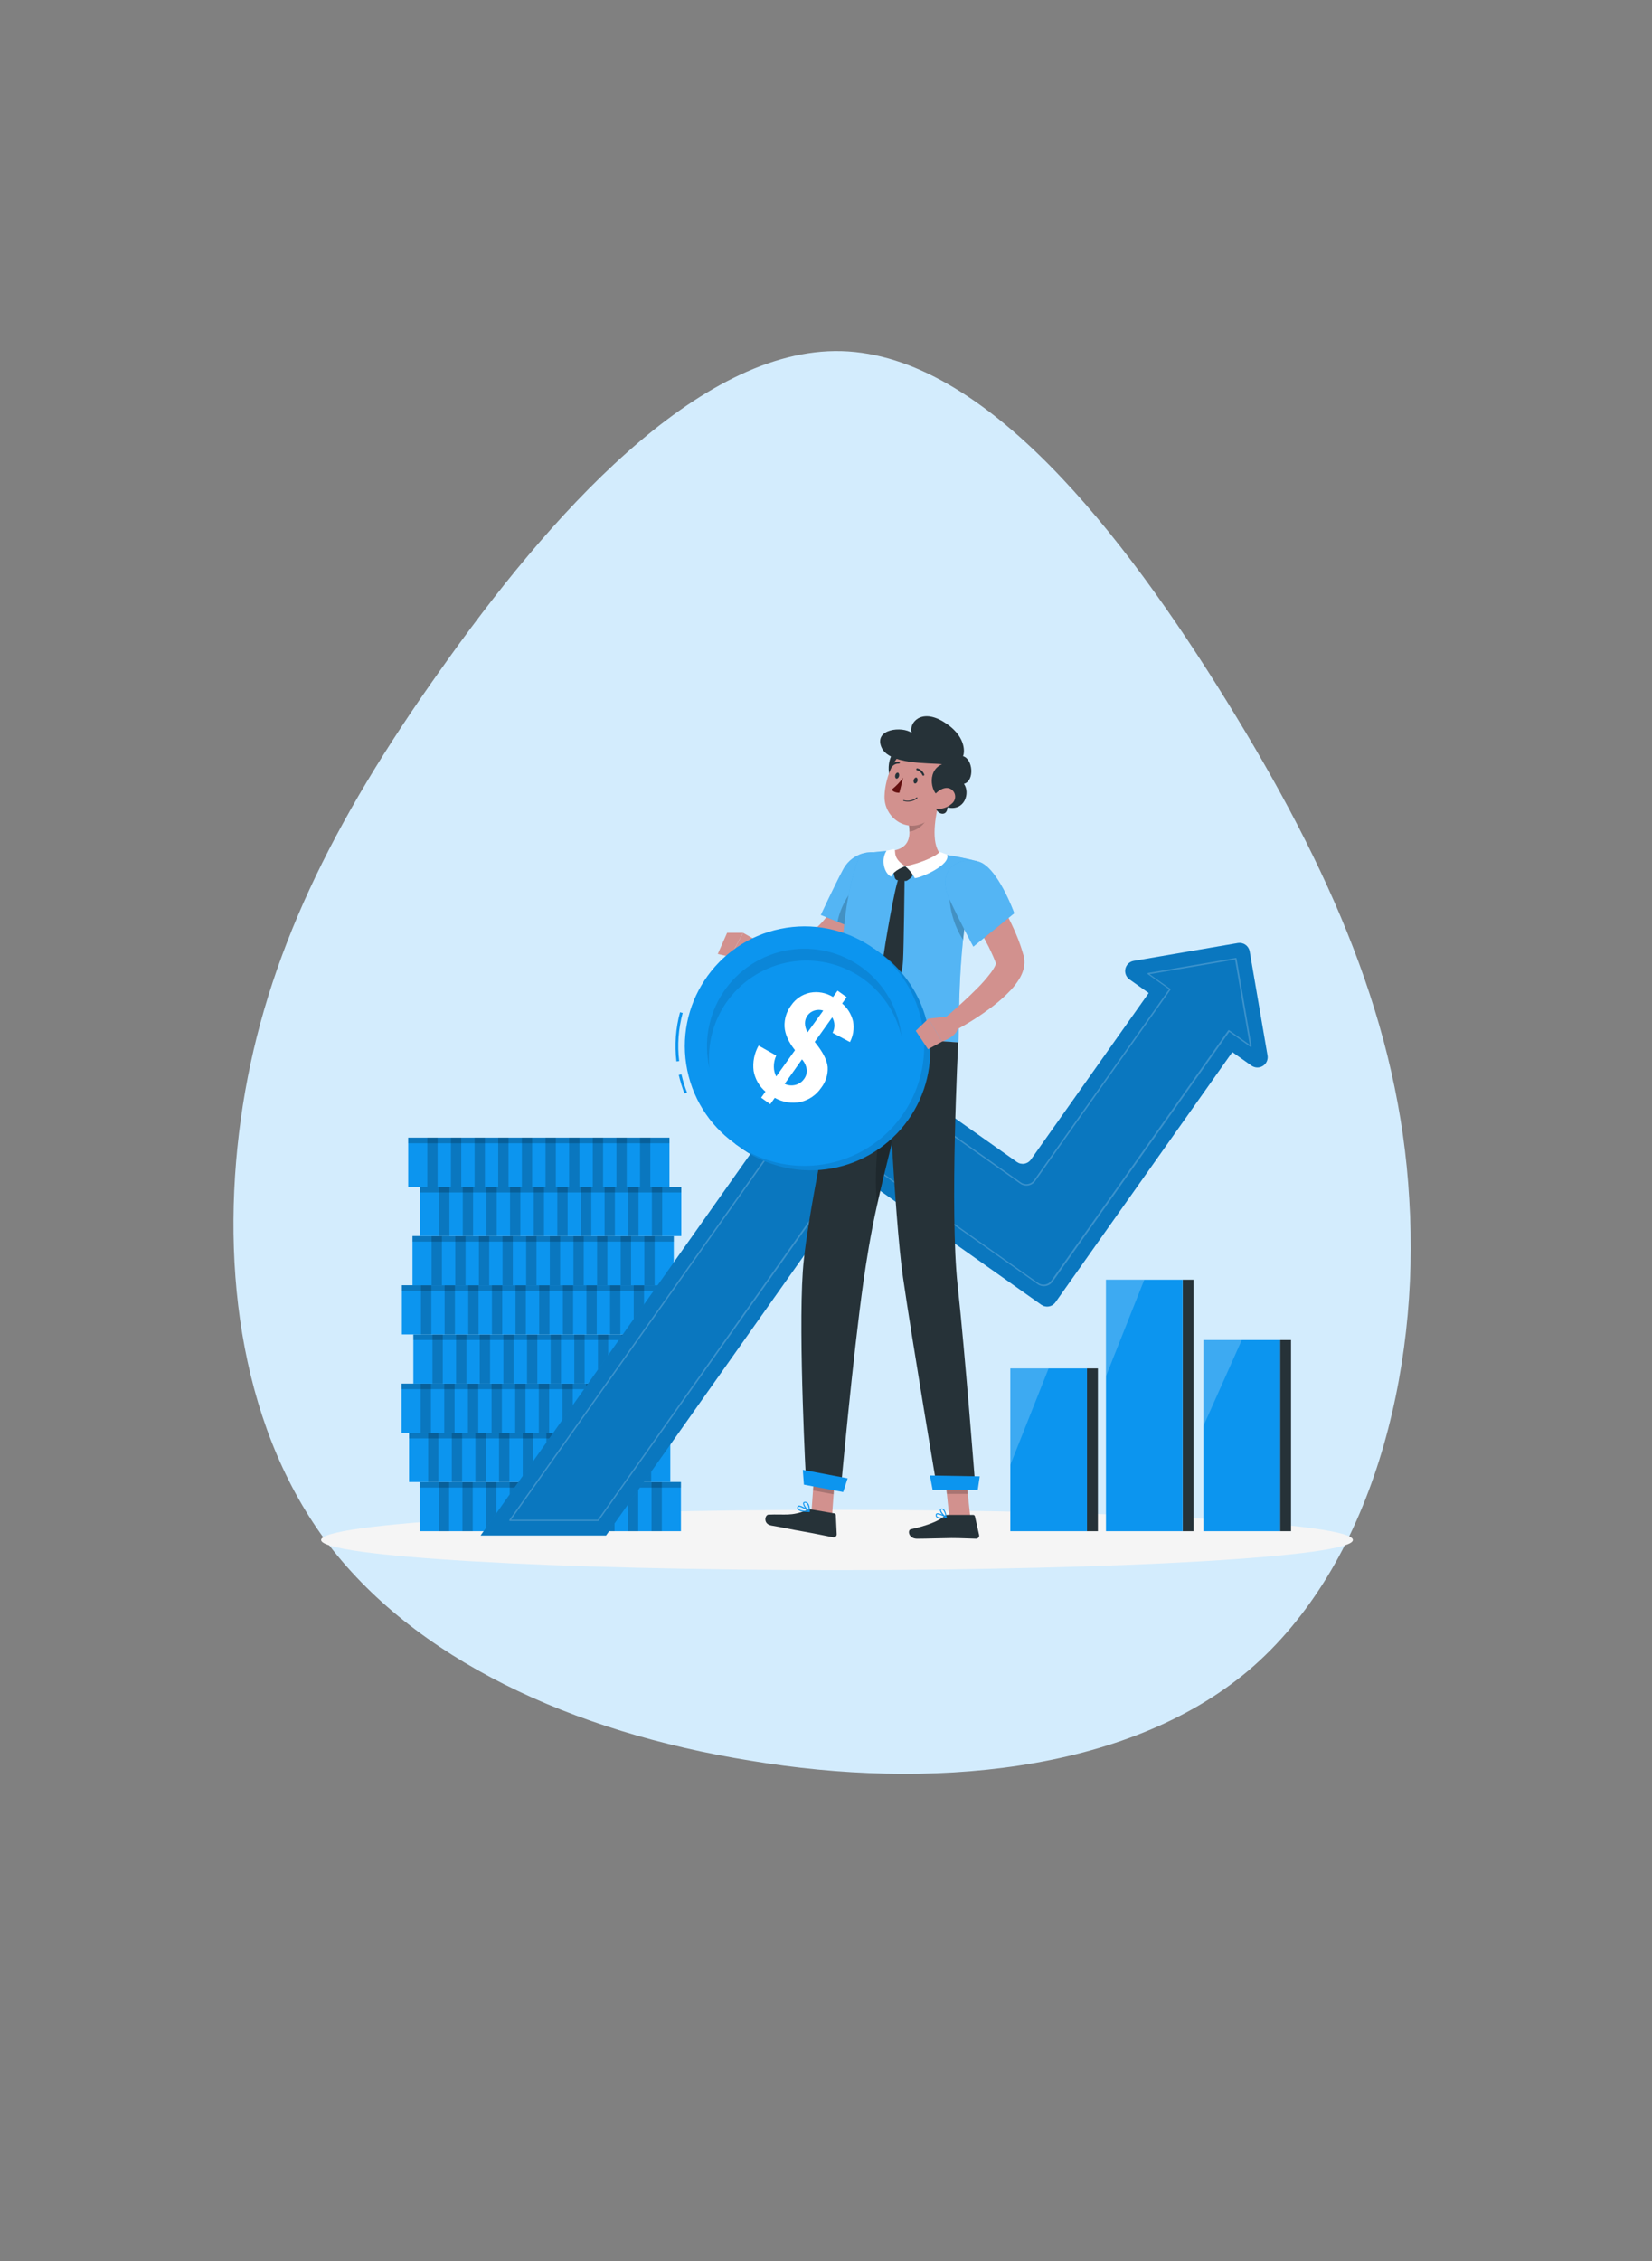 <svg width="375" height="513" viewBox="0 0 375 513" fill="none" xmlns="http://www.w3.org/2000/svg">
<rect x="0" y="0" width="375" height="513" fill="#808080" stroke="none"/>
<path d="M283.434 378.999C255.581 402.459 210.649 406.207 170.309 399.478C129.952 392.988 93.914 376.482 73.764 349.346C53.853 322.228 49.814 284.719 55.126 250.761C60.42 217.042 75.322 186.652 99.883 152.15C124.205 117.632 158.442 78.78 191.035 79.672C223.628 80.564 255.056 121.233 278.515 159.171C301.974 197.109 317.685 232.571 319.898 272.11C322.367 311.428 311.304 355.3 283.434 378.999Z" fill="#D3ECFD"/>
<path d="M190 356.246C254.678 356.246 307.109 353.185 307.109 349.409C307.109 345.633 254.678 342.572 190 342.572C125.322 342.572 72.891 345.633 72.891 349.409C72.891 353.185 125.322 356.246 190 356.246Z" fill="#F5F5F5"/>
<path d="M154.569 336.253H95.263V347.415H154.569V336.253Z" fill="#0C95EF"/>
<path opacity="0.2" d="M154.569 336.253H95.263V337.522H154.569V336.253Z" fill="black"/>
<path opacity="0.2" d="M101.943 336.253H99.605V347.415H101.943V336.253Z" fill="black"/>
<path opacity="0.2" d="M107.306 336.253H104.969V347.415H107.306V336.253Z" fill="black"/>
<path opacity="0.2" d="M112.676 336.253H110.338V347.415H112.676V336.253Z" fill="black"/>
<path opacity="0.2" d="M118.039 336.253H115.702V347.415H118.039V336.253Z" fill="black"/>
<path opacity="0.2" d="M123.403 336.253H121.065V347.415H123.403V336.253Z" fill="black"/>
<path opacity="0.2" d="M128.773 336.253H126.435V347.415H128.773V336.253Z" fill="black"/>
<path opacity="0.2" d="M134.136 336.253H131.799V347.415H134.136V336.253Z" fill="black"/>
<path opacity="0.2" d="M139.5 336.253H137.162V347.415H139.5V336.253Z" fill="black"/>
<path opacity="0.2" d="M144.869 336.253H142.532V347.415H144.869V336.253Z" fill="black"/>
<path opacity="0.2" d="M150.233 336.253H147.895V347.415H150.233V336.253Z" fill="black"/>
<path d="M152.159 325.092H92.853V336.254H152.159V325.092Z" fill="#0C95EF"/>
<path opacity="0.2" d="M152.159 325.092H92.853V326.36H152.159V325.092Z" fill="black"/>
<path opacity="0.2" d="M99.527 325.092H97.189V336.254H99.527V325.092Z" fill="black"/>
<path opacity="0.2" d="M104.896 325.092H102.559V336.254H104.896V325.092Z" fill="black"/>
<path opacity="0.2" d="M110.26 325.092H107.922V336.254H110.26V325.092Z" fill="black"/>
<path opacity="0.2" d="M115.623 325.092H113.286V336.254H115.623V325.092Z" fill="black"/>
<path opacity="0.2" d="M120.993 325.092H118.656V336.254H120.993V325.092Z" fill="black"/>
<path opacity="0.2" d="M126.357 325.092H124.019V336.254H126.357V325.092Z" fill="black"/>
<path opacity="0.2" d="M131.72 325.092H129.383V336.254H131.72V325.092Z" fill="black"/>
<path opacity="0.2" d="M137.09 325.092H134.752V336.254H137.09V325.092Z" fill="black"/>
<path opacity="0.2" d="M142.453 325.092H140.116V336.254H142.453V325.092Z" fill="black"/>
<path opacity="0.2" d="M147.817 325.092H145.479V336.254H147.817V325.092Z" fill="black"/>
<path d="M150.45 313.93H91.143V325.092H150.45V313.93Z" fill="#0C95EF"/>
<path opacity="0.2" d="M150.45 313.93H91.143V315.198H150.45V313.93Z" fill="black"/>
<path opacity="0.2" d="M97.824 313.93H95.486V325.092H97.824V313.93Z" fill="black"/>
<path opacity="0.2" d="M103.187 313.93H100.85V325.092H103.187V313.93Z" fill="black"/>
<path opacity="0.2" d="M108.557 313.93H106.219V325.092H108.557V313.93Z" fill="black"/>
<path opacity="0.2" d="M113.92 313.93H111.583V325.092H113.92V313.93Z" fill="black"/>
<path opacity="0.2" d="M119.284 313.93H116.946V325.092H119.284V313.93Z" fill="black"/>
<path opacity="0.2" d="M124.653 313.93H122.316V325.092H124.653V313.93Z" fill="black"/>
<path opacity="0.2" d="M130.017 313.93H127.679V325.092H130.017V313.93Z" fill="black"/>
<path opacity="0.2" d="M135.38 313.93H133.043V325.092H135.38V313.93Z" fill="black"/>
<path opacity="0.2" d="M140.75 313.93H138.412V325.092H140.75V313.93Z" fill="black"/>
<path opacity="0.2" d="M146.113 313.93H143.776V325.092H146.113V313.93Z" fill="black"/>
<path d="M153.138 302.774H93.831V313.936H153.138V302.774Z" fill="#0C95EF"/>
<path opacity="0.2" d="M153.138 302.774H93.831V304.042H153.138V302.774Z" fill="black"/>
<path opacity="0.2" d="M100.505 302.774H98.168V313.936H100.505V302.774Z" fill="black"/>
<path opacity="0.2" d="M105.875 302.774H103.537V313.936H105.875V302.774Z" fill="black"/>
<path opacity="0.2" d="M111.238 302.774H108.901V313.936H111.238V302.774Z" fill="black"/>
<path opacity="0.2" d="M116.602 302.774H114.264V313.936H116.602V302.774Z" fill="black"/>
<path opacity="0.2" d="M121.971 302.774H119.634V313.936H121.971V302.774Z" fill="black"/>
<path opacity="0.2" d="M127.335 302.774H124.998V313.936H127.335V302.774Z" fill="black"/>
<path opacity="0.2" d="M132.699 302.774H130.361V313.936H132.699V302.774Z" fill="black"/>
<path opacity="0.2" d="M138.068 302.774H135.731V313.936H138.068V302.774Z" fill="black"/>
<path opacity="0.2" d="M143.432 302.774H141.094V313.936H143.432V302.774Z" fill="black"/>
<path opacity="0.2" d="M148.795 302.774H146.458V313.936H148.795V302.774Z" fill="black"/>
<path d="M91.228 302.768H150.535V291.606H91.228V302.768Z" fill="#0C95EF"/>
<path opacity="0.2" d="M91.228 292.875H150.535V291.606H91.228V292.875Z" fill="black"/>
<path opacity="0.2" d="M143.854 302.768H146.192V291.606H143.854V302.768Z" fill="black"/>
<path opacity="0.2" d="M138.485 302.768H140.822V291.606H138.485V302.768Z" fill="black"/>
<path opacity="0.2" d="M133.121 302.768H135.459V291.606H133.121V302.768Z" fill="black"/>
<path opacity="0.2" d="M127.758 302.768H130.095V291.606H127.758V302.768Z" fill="black"/>
<path opacity="0.2" d="M122.388 302.768H124.726V291.606H122.388V302.768Z" fill="black"/>
<path opacity="0.2" d="M117.025 302.768H119.362V291.606H117.025V302.768Z" fill="black"/>
<path opacity="0.2" d="M111.661 302.768H113.999V291.606H111.661V302.768Z" fill="black"/>
<path opacity="0.2" d="M106.292 302.768H108.629V291.606H106.292V302.768Z" fill="black"/>
<path opacity="0.2" d="M100.928 302.768H103.266V291.606H100.928V302.768Z" fill="black"/>
<path opacity="0.2" d="M95.565 302.768H97.902V291.606H95.565V302.768Z" fill="black"/>
<path d="M93.638 291.612H152.945V280.45H93.638V291.612Z" fill="#0C95EF"/>
<path opacity="0.2" d="M93.638 281.718H152.945V280.45H93.638V281.718Z" fill="black"/>
<path opacity="0.2" d="M146.264 291.612H148.602V280.45H146.264V291.612Z" fill="black"/>
<path opacity="0.2" d="M140.907 291.612H143.244V280.45H140.907V291.612Z" fill="black"/>
<path opacity="0.2" d="M135.537 291.612H137.875V280.45H135.537V291.612Z" fill="black"/>
<path opacity="0.2" d="M130.168 291.612H132.505V280.45H130.168V291.612Z" fill="black"/>
<path opacity="0.2" d="M124.81 291.612H127.148V280.45H124.81V291.612Z" fill="black"/>
<path opacity="0.2" d="M119.441 291.612H121.778V280.45H119.441V291.612Z" fill="black"/>
<path opacity="0.2" d="M114.071 291.612H116.409V280.45H114.071V291.612Z" fill="black"/>
<path opacity="0.2" d="M108.714 291.612H111.051V280.45H108.714V291.612Z" fill="black"/>
<path opacity="0.2" d="M103.344 291.612H105.682V280.45H103.344V291.612Z" fill="black"/>
<path opacity="0.2" d="M97.975 291.612H100.312V280.45H97.975V291.612Z" fill="black"/>
<path d="M95.347 280.45H154.654V269.288H95.347V280.45Z" fill="#0C95EF"/>
<path opacity="0.2" d="M95.347 270.557H154.654V269.288H95.347V270.557Z" fill="black"/>
<path opacity="0.2" d="M147.974 280.45H150.311V269.288H147.974V280.45Z" fill="black"/>
<path opacity="0.2" d="M142.604 280.45H144.942V269.288H142.604V280.45Z" fill="black"/>
<path opacity="0.2" d="M137.241 280.45H139.578V269.288H137.241V280.45Z" fill="black"/>
<path opacity="0.2" d="M131.877 280.45H134.215V269.288H131.877V280.45Z" fill="black"/>
<path opacity="0.2" d="M126.508 280.45H128.845V269.288H126.508V280.45Z" fill="black"/>
<path opacity="0.2" d="M121.144 280.45H123.481V269.288H121.144V280.45Z" fill="black"/>
<path opacity="0.2" d="M115.78 280.45H118.118V269.288H115.78V280.45Z" fill="black"/>
<path opacity="0.2" d="M110.411 280.45H112.748V269.288H110.411V280.45Z" fill="black"/>
<path opacity="0.2" d="M105.047 280.45H107.385V269.288H105.047V280.45Z" fill="black"/>
<path opacity="0.2" d="M99.684 280.45H102.021V269.288H99.684V280.45Z" fill="black"/>
<path d="M92.659 269.288H151.966V258.126H92.659V269.288Z" fill="#0C95EF"/>
<path opacity="0.2" d="M92.659 259.395H151.966V258.126H92.659V259.395Z" fill="black"/>
<path opacity="0.2" d="M145.286 269.288H147.623V258.126H145.286V269.288Z" fill="black"/>
<path opacity="0.2" d="M139.928 269.288H142.266V258.126H139.928V269.288Z" fill="black"/>
<path opacity="0.2" d="M134.559 269.288H136.896V258.126H134.559V269.288Z" fill="black"/>
<path opacity="0.2" d="M129.189 269.288H131.527V258.126H129.189V269.288Z" fill="black"/>
<path opacity="0.2" d="M123.832 269.288H126.169V258.126H123.832V269.288Z" fill="black"/>
<path opacity="0.2" d="M118.462 269.288H120.8V258.126H118.462V269.288Z" fill="black"/>
<path opacity="0.2" d="M113.093 269.288H115.43V258.126H113.093V269.288Z" fill="black"/>
<path opacity="0.2" d="M107.735 269.288H110.073V258.126H107.735V269.288Z" fill="black"/>
<path opacity="0.2" d="M102.366 269.288H104.703V258.126H102.366V269.288Z" fill="black"/>
<path opacity="0.2" d="M96.996 269.288H99.334V258.126H96.996V269.288Z" fill="black"/>
<path d="M280.999 213.968L257.346 218.021C256.891 218.097 256.469 218.308 256.134 218.625C255.799 218.942 255.565 219.352 255.464 219.802C255.362 220.252 255.396 220.722 255.563 221.152C255.729 221.583 256.02 221.954 256.398 222.219L260.759 225.305L234.02 263.103C233.846 263.349 233.625 263.558 233.37 263.719C233.115 263.879 232.831 263.988 232.535 264.038C232.238 264.089 231.934 264.08 231.641 264.013C231.347 263.946 231.07 263.821 230.824 263.647L191.522 235.863C191.024 235.513 190.408 235.374 189.808 235.477C189.208 235.58 188.673 235.916 188.321 236.413L109.094 348.394H137.567L193.878 268.793C194.052 268.547 194.272 268.338 194.527 268.178C194.782 268.018 195.066 267.909 195.362 267.859C195.659 267.808 195.963 267.817 196.257 267.884C196.55 267.951 196.827 268.075 197.073 268.25L236.375 296.034C236.621 296.208 236.899 296.332 237.194 296.399C237.488 296.465 237.792 296.473 238.09 296.422C238.387 296.371 238.671 296.262 238.926 296.101C239.181 295.94 239.402 295.73 239.576 295.484L279.736 238.708L284.103 241.794C284.48 242.054 284.924 242.197 285.381 242.206C285.838 242.215 286.287 242.089 286.674 241.844C287.06 241.6 287.366 241.247 287.553 240.83C287.74 240.413 287.801 239.95 287.727 239.499L283.668 215.847C283.559 215.246 283.218 214.712 282.718 214.36C282.219 214.009 281.601 213.868 280.999 213.968Z" fill="#0C95EF"/>
<path opacity="0.2" d="M280.999 213.968L257.346 218.021C256.891 218.097 256.469 218.308 256.134 218.625C255.799 218.942 255.565 219.352 255.464 219.802C255.362 220.252 255.396 220.722 255.563 221.152C255.729 221.583 256.02 221.954 256.398 222.219L260.759 225.305L234.02 263.103C233.846 263.349 233.625 263.558 233.37 263.719C233.115 263.879 232.831 263.988 232.535 264.038C232.238 264.089 231.934 264.08 231.641 264.013C231.347 263.946 231.07 263.821 230.824 263.647L191.522 235.863C191.024 235.513 190.408 235.374 189.808 235.477C189.208 235.58 188.673 235.916 188.321 236.413L109.094 348.394H137.567L193.878 268.793C194.052 268.547 194.272 268.338 194.527 268.178C194.782 268.018 195.066 267.909 195.362 267.859C195.659 267.808 195.963 267.817 196.257 267.884C196.55 267.951 196.827 268.075 197.073 268.25L236.375 296.034C236.621 296.208 236.899 296.332 237.194 296.399C237.488 296.465 237.792 296.473 238.09 296.422C238.387 296.371 238.671 296.262 238.926 296.101C239.181 295.94 239.402 295.73 239.576 295.484L279.736 238.708L284.103 241.794C284.48 242.054 284.924 242.197 285.381 242.206C285.838 242.215 286.287 242.089 286.674 241.844C287.06 241.6 287.366 241.247 287.553 240.83C287.74 240.413 287.801 239.95 287.727 239.499L283.668 215.847C283.559 215.246 283.218 214.712 282.718 214.36C282.219 214.009 281.601 213.868 280.999 213.968Z" fill="black"/>
<path opacity="0.2" d="M135.785 345.103H115.744C115.717 345.102 115.69 345.093 115.666 345.078C115.643 345.063 115.624 345.043 115.611 345.018C115.597 344.994 115.589 344.967 115.589 344.94C115.589 344.912 115.597 344.885 115.611 344.861L189.009 241.094C189.193 240.83 189.428 240.604 189.699 240.431C189.97 240.258 190.273 240.139 190.59 240.083C190.907 240.027 191.232 240.034 191.547 240.104C191.861 240.174 192.158 240.305 192.422 240.49L231.718 268.274C231.949 268.441 232.211 268.561 232.489 268.626C232.767 268.691 233.055 268.7 233.336 268.652C233.617 268.604 233.886 268.5 234.127 268.347C234.368 268.194 234.576 267.995 234.738 267.76L265.367 224.466L260.535 221.029C260.509 221.013 260.489 220.989 260.478 220.961C260.467 220.932 260.466 220.901 260.475 220.872C260.481 220.843 260.496 220.817 260.518 220.796C260.539 220.776 260.566 220.762 260.595 220.757L280.527 217.345C280.546 217.341 280.566 217.342 280.585 217.346C280.604 217.35 280.622 217.358 280.637 217.369C280.653 217.381 280.667 217.395 280.677 217.411C280.687 217.428 280.694 217.446 280.697 217.465L284.109 237.397C284.114 237.427 284.11 237.458 284.098 237.485C284.086 237.513 284.067 237.537 284.043 237.554C284.017 237.571 283.988 237.579 283.958 237.579C283.928 237.579 283.899 237.571 283.874 237.554L279.042 234.118L238.966 290.773C238.782 291.036 238.548 291.261 238.277 291.434C238.007 291.607 237.704 291.724 237.388 291.78C237.072 291.837 236.747 291.83 236.434 291.761C236.12 291.691 235.823 291.561 235.56 291.377L196.257 263.593C196.027 263.43 195.768 263.314 195.493 263.252C195.218 263.19 194.934 263.182 194.656 263.23C194.378 263.278 194.113 263.38 193.875 263.53C193.636 263.68 193.43 263.876 193.268 264.106L135.912 345.036C135.897 345.057 135.878 345.073 135.856 345.085C135.834 345.096 135.81 345.102 135.785 345.103ZM116.034 344.801H135.706L192.929 263.907C193.302 263.375 193.871 263.012 194.511 262.899C195.151 262.786 195.809 262.931 196.342 263.303L235.644 291.087C235.874 291.25 236.134 291.365 236.409 291.428C236.683 291.49 236.968 291.498 237.245 291.45C237.523 291.402 237.789 291.3 238.027 291.15C238.265 291 238.471 290.804 238.634 290.574L278.794 233.798C278.804 233.781 278.818 233.766 278.835 233.756C278.852 233.745 278.871 233.739 278.891 233.737C278.908 233.729 278.928 233.724 278.948 233.724C278.968 233.724 278.987 233.729 279.005 233.737L283.686 237.047L280.358 217.713L260.964 221.035L265.645 224.345C265.676 224.369 265.697 224.403 265.705 224.442C265.72 224.478 265.72 224.52 265.705 224.556L234.992 267.978C234.808 268.241 234.573 268.464 234.301 268.636C234.029 268.807 233.726 268.922 233.409 268.975C232.775 269.08 232.124 268.933 231.597 268.564L192.301 240.78C192.07 240.612 191.808 240.493 191.53 240.428C191.253 240.363 190.965 240.354 190.683 240.402C190.402 240.45 190.133 240.553 189.892 240.706C189.652 240.859 189.444 241.059 189.281 241.293L116.034 344.801Z" fill="white"/>
<path d="M249.222 310.481H246.74V347.416H249.222V310.481Z" fill="#263238"/>
<path d="M270.942 290.356H268.46V347.416H270.942V290.356Z" fill="#263238"/>
<path d="M293.061 304.042H290.578V347.416H293.061V304.042Z" fill="#263238"/>
<path d="M246.746 310.481H229.339V347.416H246.746V310.481Z" fill="#0C95EF"/>
<path opacity="0.2" d="M229.339 310.481V332.382L238.036 310.481H229.339Z" fill="white"/>
<path d="M268.46 290.356H251.052V347.416H268.46V290.356Z" fill="#0C95EF"/>
<path opacity="0.2" d="M251.052 290.356V312.257L259.756 290.356H251.052Z" fill="white"/>
<path d="M290.584 304.042H273.177V347.416H290.584V304.042Z" fill="#0C95EF"/>
<path opacity="0.2" d="M273.177 304.042V323.534L281.88 304.042H273.177Z" fill="white"/>
<path d="M188.84 344.396L184.171 343.52L184.963 332.473L189.632 333.354L188.84 344.396Z" fill="#D2918E"/>
<path d="M220.26 344.268H215.507L214.329 333.27H219.077L220.26 344.268Z" fill="#D2918E"/>
<path d="M215.12 343.719H220.907C221.001 343.72 221.093 343.752 221.166 343.811C221.24 343.871 221.291 343.953 221.311 344.045L222.254 348.273C222.275 348.376 222.274 348.483 222.249 348.585C222.224 348.687 222.176 348.782 222.109 348.863C222.043 348.944 221.959 349.009 221.863 349.054C221.768 349.098 221.664 349.12 221.559 349.119C219.693 349.089 218.334 348.974 215.99 348.974C214.547 348.974 210.192 349.125 208.198 349.125C206.205 349.125 205.946 347.156 206.761 346.975C210.421 346.178 213.175 345.072 214.347 344.021C214.558 343.828 214.834 343.72 215.12 343.719Z" fill="#263238"/>
<path d="M184.268 342.493L189.384 343.375C189.476 343.391 189.561 343.438 189.623 343.508C189.686 343.578 189.723 343.668 189.728 343.761L189.934 348.08C189.939 348.184 189.92 348.289 189.88 348.385C189.839 348.481 189.778 348.567 189.699 348.636C189.621 348.705 189.528 348.756 189.427 348.784C189.327 348.812 189.221 348.817 189.118 348.799C187.306 348.448 184.63 347.881 182.317 347.482C179.605 347.017 178.282 346.679 175.105 346.129C173.185 345.797 173.601 343.713 174.441 343.659C178.24 343.49 179.581 344.069 183.078 342.662C183.451 342.496 183.863 342.437 184.268 342.493Z" fill="#263238"/>
<path d="M200.534 198.922C200.371 199.405 200.244 199.755 200.093 200.13C199.942 200.504 199.791 200.903 199.634 201.284C199.32 202.051 198.987 202.8 198.637 203.549C197.938 205.052 197.153 206.514 196.288 207.928C194.517 210.952 192.21 213.629 189.481 215.828C188.721 216.407 187.912 216.921 187.065 217.362C186.847 217.483 186.624 217.586 186.394 217.688C186.165 217.791 185.959 217.888 185.687 217.99C185.152 218.187 184.6 218.337 184.038 218.437C183.126 218.591 182.203 218.67 181.278 218.673C180.408 218.673 179.575 218.673 178.753 218.594C175.549 218.339 172.379 217.764 169.289 216.879L169.766 213.345C172.786 213.231 175.848 213.134 178.723 212.88C179.442 212.814 180.149 212.729 180.819 212.627C181.433 212.543 182.039 212.41 182.631 212.228C182.824 212.173 183.011 212.096 183.187 211.999C183.386 211.878 183.658 211.763 183.881 211.606C184.374 211.296 184.84 210.946 185.277 210.561C186.24 209.706 187.109 208.751 187.868 207.71C188.695 206.607 189.449 205.45 190.127 204.249C190.833 203.041 191.468 201.755 192.09 200.462C192.392 199.816 192.694 199.158 192.96 198.499L193.364 197.515L193.733 196.584L200.534 198.922Z" fill="#D2918E"/>
<path d="M198.245 193.353C206.912 193.353 197.387 212.077 197.387 212.077L186.328 207.601C186.328 207.601 189.348 201.09 191.335 197.364C191.978 196.101 192.973 195.051 194.198 194.34C195.424 193.628 196.829 193.286 198.245 193.353Z" fill="#0C95EF"/>
<g opacity="0.3">
<path d="M198.245 193.353C206.912 193.353 197.387 212.077 197.387 212.077L186.328 207.601C186.328 207.601 189.348 201.09 191.335 197.364C191.978 196.101 192.973 195.051 194.198 194.34C195.424 193.628 196.829 193.286 198.245 193.353Z" fill="white"/>
</g>
<path opacity="0.2" d="M196.125 199.405C192.954 201.634 190.749 205.771 190.121 209.13L196.439 211.691C197.586 209.975 198.704 207.952 199.936 206.176C200.274 205.252 200.606 204.28 200.896 203.295L196.125 199.405Z" fill="black"/>
<path d="M172.484 213.798L168.685 211.654L165.774 217.09C167.455 217.375 169.176 217.332 170.841 216.963L172.484 213.798Z" fill="#D2918E"/>
<path d="M165.049 211.654L162.935 216.45L165.749 217.108L168.661 211.654H165.049Z" fill="#D2918E"/>
<path opacity="0.2" d="M184.963 332.479L184.558 338.168L189.227 339.044L189.632 333.354L184.963 332.479Z" fill="black"/>
<path opacity="0.2" d="M219.077 333.276H214.323L214.939 338.947H219.687L219.077 333.276Z" fill="black"/>
<path d="M221.879 195.425C220.486 200.551 219.477 205.774 218.859 211.05C218.406 214.729 218.14 218.238 217.971 221.427C217.573 228.892 217.742 234.582 217.518 236.527C213.804 236.273 199.809 235.319 192.15 234.763C188.701 207.746 195.291 193.83 195.291 193.83C197.287 193.455 199.304 193.203 201.331 193.075C201.76 193.075 202.201 193.033 202.642 193.027C206.245 193.069 209.843 193.319 213.417 193.776C214.094 193.854 214.782 193.957 215.446 194.066C218.895 194.597 221.879 195.425 221.879 195.425Z" fill="#0C95EF"/>
<g opacity="0.3">
<path d="M221.879 195.425C220.486 200.551 219.477 205.774 218.859 211.05C218.406 214.729 218.14 218.238 217.971 221.427C217.573 228.892 217.742 234.582 217.518 236.527C213.804 236.273 199.809 235.319 192.15 234.763C188.701 207.746 195.291 193.83 195.291 193.83C197.287 193.455 199.304 193.203 201.331 193.075C201.76 193.075 202.201 193.033 202.642 193.027C206.245 193.069 209.843 193.319 213.417 193.776C214.094 193.854 214.782 193.957 215.446 194.066C218.895 194.597 221.879 195.425 221.879 195.425Z" fill="white"/>
</g>
<path opacity="0.2" d="M215.483 202.262C215.434 206.15 216.524 209.967 218.617 213.243C218.69 212.518 218.775 211.787 218.865 211.05C219.203 208.284 219.638 205.421 220.212 202.528L215.483 202.262Z" fill="black"/>
<path d="M213.248 181.551C212.33 184.976 211.206 191.276 213.471 193.758C212.326 194.797 210.971 195.578 209.497 196.048C208.024 196.518 206.466 196.666 204.931 196.482C201.953 196.21 201.953 194.114 202.696 193.009C206.628 192.357 206.725 189.482 206.242 186.74L213.248 181.551Z" fill="#D2918E"/>
<path d="M202.75 197.611C202.82 198.144 202.946 198.668 203.125 199.175C203.176 199.337 203.278 199.478 203.414 199.578C203.551 199.677 203.716 199.731 203.886 199.731C204.382 199.724 204.878 199.766 205.365 199.858C205.468 199.882 205.575 199.885 205.678 199.866C205.782 199.847 205.881 199.807 205.969 199.749C206.573 199.369 207.346 198.807 207.147 198.106C206.911 197.285 205.498 196.542 205.498 196.542C205.498 196.542 203.071 197.14 202.75 197.611Z" fill="#263238"/>
<path d="M204.025 199.176C203.052 201.302 200.806 214.916 200.528 216.976C200.25 219.035 201.198 222.357 202.515 224.997C204.028 222.921 204.89 220.442 204.991 217.876C205.166 215.061 205.336 199.514 205.336 199.514L204.025 199.176Z" fill="#263238"/>
<path d="M205.48 196.542C206.38 197.292 207.122 198.212 207.667 199.248C209.195 199.127 215.942 196.168 214.981 193.885C214.142 193.649 213.405 193.166 213.169 193.413C212.849 193.903 209.986 195.63 205.48 196.542Z" fill="white"/>
<path d="M205.48 196.542C205.48 196.542 202.889 197.418 202.285 198.892C200.721 198.197 199.869 195.063 201.252 193.003C202.116 192.93 202.944 192.502 203.101 192.785C203.342 193.323 202.684 194.767 205.48 196.542Z" fill="white"/>
<path opacity="0.2" d="M210.391 183.671L206.242 186.733C206.367 187.372 206.433 188.021 206.441 188.672C207.933 188.563 210.065 187.083 210.343 185.549C210.474 184.931 210.491 184.295 210.391 183.671Z" fill="black"/>
<path d="M203.185 170.552C201.373 171.265 200.703 178.278 204.393 177.589C208.084 176.9 206.833 169.121 203.185 170.552Z" fill="#263238"/>
<path d="M215.151 177.565C213.671 182.04 213.037 184.734 210.125 186.468C205.74 189.071 200.673 185.507 200.781 180.681C200.878 176.339 203.276 169.743 208.211 169.109C209.297 168.962 210.403 169.095 211.423 169.496C212.444 169.897 213.345 170.553 214.04 171.4C214.736 172.248 215.203 173.259 215.397 174.338C215.592 175.417 215.507 176.528 215.151 177.565Z" fill="#D2918E"/>
<path d="M213.471 180.645C211.593 180.681 210.053 174.992 213.84 173.397C210.856 173.053 201.693 173.554 200.051 169.459C198.408 165.364 204.78 164.73 206.948 166.276C206.26 164.023 209.062 160.701 214.1 163.721C219.137 166.741 219.077 170.468 218.605 171.573C220.852 172.177 221.293 177.178 218.811 177.849C220.266 179.866 219.01 184.106 215.084 183.2C214.951 185.67 212.197 184.589 212.366 182.693C212.535 180.796 213.471 180.645 213.471 180.645Z" fill="#263238"/>
<path d="M205.1 181.738C205.631 181.894 206.191 181.92 206.734 181.815C207.277 181.71 207.787 181.476 208.222 181.134C208.245 181.111 208.257 181.079 208.257 181.047C208.257 181.014 208.245 180.983 208.222 180.959C208.199 180.937 208.169 180.925 208.137 180.925C208.106 180.925 208.075 180.937 208.053 180.959C207.651 181.281 207.18 181.504 206.676 181.608C206.172 181.713 205.651 181.698 205.154 181.563C205.139 181.559 205.123 181.557 205.108 181.559C205.092 181.561 205.077 181.566 205.064 181.574C205.05 181.582 205.038 181.593 205.029 181.605C205.019 181.618 205.013 181.632 205.009 181.648C205.014 181.67 205.025 181.691 205.041 181.707C205.057 181.723 205.078 181.734 205.1 181.738Z" fill="#263238"/>
<path d="M216.087 182.312C215.219 183.122 214.066 183.556 212.88 183.52C211.309 183.454 211.007 181.932 211.847 180.706C212.608 179.6 214.335 178.29 215.712 178.96C216.012 179.11 216.269 179.333 216.461 179.608C216.652 179.883 216.772 180.201 216.809 180.534C216.846 180.867 216.8 181.205 216.674 181.515C216.548 181.825 216.346 182.099 216.087 182.312Z" fill="#D2918E"/>
<path d="M182.982 336.326L190.834 338.181C190.834 338.181 193.612 307.588 195.998 290.779C196.632 286.321 197.61 280.052 199.102 273.371C200.981 264.958 203.33 255.855 205.275 248.728C207.311 241.22 208.863 235.911 208.863 235.911L192.205 234.746C192.205 234.746 183.187 274.066 182.233 288.502C181.212 303.565 182.982 336.326 182.982 336.326Z" fill="#263238"/>
<path opacity="0.2" d="M199.06 273.371C200.938 264.958 203.288 255.855 205.233 248.728L203.499 245.001C199.386 249.912 198.275 265.115 199.06 273.371Z" fill="black"/>
<path d="M201.168 235.374C201.168 235.374 202.98 276.035 204.973 289.806C207.166 304.906 212.741 337.848 212.741 337.848H221.444C221.444 337.848 219.028 306.519 217.391 291.751C215.525 274.929 217.518 236.515 217.518 236.515L201.168 235.374Z" fill="#263238"/>
<path d="M211.702 338.036H221.946L222.399 334.973L211.092 334.774L211.702 338.036Z" fill="#0C95EF"/>
<path d="M182.48 336.851L191.401 338.531L192.41 335.42L182.239 333.493L182.48 336.851Z" fill="#0C95EF"/>
<path d="M208.271 177.208C208.168 177.577 207.896 177.812 207.667 177.764C207.437 177.716 207.305 177.347 207.401 176.979C207.498 176.61 207.776 176.375 208.005 176.423C208.235 176.472 208.367 176.84 208.271 177.208Z" fill="#263238"/>
<path d="M204.079 176.109C203.982 176.477 203.705 176.713 203.475 176.658C203.246 176.604 203.119 176.248 203.216 175.873C203.312 175.499 203.59 175.27 203.819 175.318C204.049 175.366 204.176 175.735 204.079 176.109Z" fill="#263238"/>
<path d="M205.009 176.453C204.268 177.469 203.392 178.379 202.406 179.158C202.895 179.937 204.157 179.871 204.157 179.871L205.009 176.453Z" fill="#630F0F"/>
<path d="M209.569 176.006C209.527 176.003 209.487 175.989 209.453 175.964C209.418 175.94 209.392 175.906 209.376 175.867C209.274 175.603 209.112 175.367 208.902 175.177C208.692 174.987 208.441 174.849 208.168 174.774C208.139 174.768 208.112 174.757 208.087 174.741C208.063 174.725 208.041 174.704 208.025 174.679C208.008 174.655 207.997 174.628 207.991 174.599C207.985 174.57 207.985 174.54 207.99 174.511C207.996 174.482 208.007 174.455 208.023 174.43C208.039 174.406 208.06 174.384 208.085 174.368C208.109 174.351 208.136 174.34 208.165 174.334C208.194 174.328 208.224 174.328 208.253 174.333C208.599 174.421 208.919 174.591 209.186 174.829C209.453 175.066 209.659 175.364 209.787 175.698C209.798 175.725 209.805 175.755 209.805 175.784C209.805 175.814 209.8 175.844 209.788 175.871C209.777 175.899 209.761 175.924 209.74 175.945C209.718 175.966 209.693 175.983 209.666 175.994C209.635 176.005 209.602 176.009 209.569 176.006Z" fill="#263238"/>
<path d="M202.309 174.007C202.263 174.002 202.219 173.983 202.183 173.953C202.161 173.932 202.144 173.907 202.133 173.879C202.121 173.852 202.115 173.822 202.115 173.793C202.115 173.763 202.121 173.733 202.133 173.706C202.144 173.678 202.161 173.653 202.183 173.633C202.409 173.356 202.698 173.138 203.025 172.996C203.353 172.854 203.71 172.793 204.067 172.817C204.125 172.828 204.177 172.859 204.213 172.906C204.249 172.953 204.265 173.012 204.26 173.071C204.251 173.13 204.219 173.183 204.172 173.219C204.125 173.255 204.065 173.271 204.006 173.264C203.724 173.251 203.443 173.305 203.185 173.42C202.927 173.535 202.699 173.71 202.521 173.928C202.495 173.959 202.462 173.982 202.425 173.995C202.388 174.009 202.348 174.013 202.309 174.007Z" fill="#263238"/>
<path d="M213.556 344.552C213.231 344.577 212.908 344.492 212.638 344.311C212.552 344.237 212.486 344.143 212.446 344.038C212.406 343.932 212.393 343.819 212.408 343.707C212.407 343.641 212.424 343.577 212.458 343.521C212.493 343.465 212.543 343.421 212.602 343.393C213.127 343.121 214.655 344.063 214.83 344.172C214.848 344.183 214.863 344.199 214.871 344.218C214.88 344.238 214.882 344.26 214.878 344.28C214.876 344.303 214.867 344.325 214.852 344.343C214.837 344.36 214.816 344.372 214.794 344.377C214.389 344.481 213.974 344.54 213.556 344.552ZM212.849 343.568C212.799 343.564 212.749 343.574 212.704 343.598C212.674 343.598 212.638 343.64 212.632 343.731C212.621 343.806 212.63 343.882 212.656 343.952C212.682 344.023 212.726 344.086 212.783 344.136C213.313 344.377 213.916 344.407 214.468 344.22C213.974 343.899 213.422 343.678 212.843 343.568H212.849Z" fill="#0C95EF"/>
<path d="M214.764 344.383H214.709C214.22 344.117 213.266 343.072 213.369 342.571C213.385 342.489 213.43 342.414 213.495 342.36C213.559 342.306 213.641 342.277 213.725 342.275C213.811 342.263 213.899 342.27 213.982 342.295C214.066 342.32 214.143 342.363 214.208 342.42C214.758 342.867 214.872 344.232 214.878 344.298C214.879 344.319 214.874 344.339 214.864 344.357C214.855 344.375 214.841 344.39 214.824 344.401C214.803 344.401 214.781 344.395 214.764 344.383ZM213.804 342.457H213.755C213.61 342.457 213.598 342.541 213.592 342.571C213.532 342.879 214.136 343.67 214.625 344.039C214.593 343.498 214.397 342.98 214.063 342.553C213.991 342.49 213.899 342.456 213.804 342.457Z" fill="#0C95EF"/>
<path d="M183.7 343.06C182.921 343.06 181.55 343.03 181.115 342.493C181.046 342.41 181 342.311 180.98 342.206C180.96 342.1 180.967 341.991 181 341.889C181.013 341.83 181.041 341.775 181.081 341.729C181.122 341.684 181.173 341.649 181.23 341.629C181.834 341.418 183.573 342.686 183.766 342.837C183.785 342.85 183.798 342.869 183.805 342.891C183.812 342.913 183.811 342.936 183.802 342.958C183.8 342.984 183.788 343.009 183.769 343.027C183.751 343.046 183.726 343.058 183.7 343.06ZM181.32 341.853C181.297 341.86 181.276 341.875 181.259 341.894C181.243 341.913 181.233 341.936 181.23 341.961C181.21 342.025 181.207 342.092 181.219 342.158C181.232 342.223 181.26 342.284 181.302 342.336C181.544 342.644 182.305 342.819 183.368 342.825C182.649 342.354 181.683 341.78 181.32 341.859V341.853Z" fill="#0C95EF"/>
<path d="M183.7 343.06C183.673 343.071 183.643 343.071 183.615 343.06C183.096 342.71 182.154 341.502 182.329 340.989C182.371 340.868 182.486 340.729 182.794 340.747C182.91 340.752 183.023 340.781 183.127 340.832C183.231 340.883 183.323 340.955 183.398 341.043C183.911 341.647 183.821 342.921 183.815 342.975C183.813 342.995 183.807 343.013 183.797 343.029C183.786 343.045 183.771 343.058 183.754 343.066L183.7 343.06ZM182.649 340.965C182.565 340.965 182.547 341.025 182.541 341.043C182.438 341.351 183.06 342.281 183.573 342.722C183.615 342.181 183.487 341.64 183.205 341.176C183.153 341.113 183.088 341.061 183.016 341.024C182.943 340.987 182.864 340.964 182.782 340.959C182.738 340.95 182.693 340.953 182.649 340.965Z" fill="#0C95EF"/>
<path d="M200.334 216.637L198.408 215.26L166.818 259.479L168.745 260.856C174.616 264.834 181.809 266.359 188.79 265.107C195.77 263.855 201.984 259.924 206.106 254.153C210.229 248.383 211.932 241.23 210.854 234.221C209.776 227.212 206.001 220.902 200.334 216.637Z" fill="#0C95EF"/>
<path opacity="0.1" d="M200.334 216.637L198.408 215.26L166.818 259.479L168.745 260.856C174.616 264.834 181.809 266.359 188.79 265.107C195.77 263.855 201.984 259.924 206.106 254.153C210.229 248.383 211.932 241.23 210.854 234.221C209.776 227.212 206.001 220.902 200.334 216.637Z" fill="black"/>
<path d="M153.549 240.828C153.099 237.091 153.376 233.303 154.364 229.672L154.968 229.829C153.997 233.387 153.726 237.1 154.171 240.761L153.549 240.828Z" fill="#0C95EF"/>
<path d="M155.378 248.117C154.84 246.742 154.406 245.329 154.08 243.89L154.684 243.757C155.006 245.163 155.432 246.544 155.958 247.887L155.378 248.117Z" fill="#0C95EF"/>
<path d="M188.105 263.971C202.8 260.944 212.26 246.576 209.232 231.88C206.205 217.184 191.838 207.725 177.142 210.752C162.446 213.78 152.987 228.147 156.014 242.843C159.041 257.539 173.409 266.998 188.105 263.971Z" fill="#0C95EF"/>
<path d="M176.199 244.24L180.463 238.279C178.981 236.419 178.19 234.639 178.089 232.94C178.013 231.203 178.544 229.494 179.593 228.108C180.59 226.63 182.124 225.6 183.869 225.239C185.673 224.895 187.54 225.242 189.1 226.211L190.127 224.773L192.192 226.247L191.16 227.685C192.423 228.746 193.302 230.193 193.66 231.804C193.93 233.386 193.676 235.013 192.935 236.437L188.997 234.335C189.284 233.792 189.428 233.186 189.413 232.572C189.398 231.959 189.226 231.359 188.913 230.832L184.938 236.4C186.775 238.647 187.755 240.556 187.88 242.126C187.971 243.806 187.452 245.462 186.418 246.789C185.327 248.415 183.661 249.569 181.755 250.021C179.746 250.434 177.656 250.104 175.872 249.09L174.846 250.528L172.78 249.054L173.758 247.683C172.35 246.474 171.401 244.817 171.071 242.99C170.818 241.001 171.217 238.984 172.206 237.24L176.211 239.499C175.833 240.303 175.645 241.184 175.661 242.072C175.668 242.827 175.852 243.569 176.199 244.24ZM186.877 229.291C186.218 229.077 185.507 229.077 184.848 229.291C184.211 229.494 183.657 229.899 183.271 230.445C182.915 230.95 182.724 231.554 182.728 232.172C182.735 232.894 182.944 233.599 183.332 234.208L186.877 229.291ZM178.119 245.919C178.871 246.283 179.726 246.371 180.535 246.167C181.348 245.968 182.059 245.478 182.535 244.79C182.971 244.2 183.185 243.475 183.139 242.742C183.023 241.858 182.644 241.029 182.051 240.363L178.119 245.919Z" fill="white"/>
<path opacity="0.1" d="M204.623 235.108C203.358 229.618 200.048 224.817 195.366 221.684C190.684 218.55 184.983 217.32 179.426 218.245C173.869 219.169 168.873 222.178 165.458 226.658C162.042 231.138 160.464 236.752 161.044 242.356C160.366 239.412 160.298 236.36 160.844 233.389C161.39 230.418 162.538 227.59 164.218 225.08C165.899 222.569 168.075 220.429 170.614 218.791C173.152 217.154 175.999 216.053 178.979 215.558C181.959 215.062 185.009 215.182 187.941 215.91C190.873 216.637 193.625 217.958 196.027 219.789C198.43 221.621 200.432 223.925 201.91 226.559C203.388 229.194 204.312 232.103 204.623 235.108Z" fill="black"/>
<path d="M222.489 198.022C223.093 198.789 223.594 199.478 224.102 200.227C224.609 200.976 225.104 201.694 225.588 202.443C226.548 203.941 227.46 205.463 228.306 207.052C229.151 208.64 229.936 210.265 230.649 211.944L231.169 213.219L231.64 214.529C231.797 214.958 231.93 215.417 232.069 215.864L232.268 216.541L232.322 216.71L232.413 217.078C232.47 217.329 232.511 217.583 232.534 217.839C232.591 218.691 232.478 219.545 232.201 220.352C231.993 220.959 231.719 221.542 231.386 222.091C230.835 222.99 230.195 223.832 229.477 224.604C228.203 225.958 226.82 227.205 225.34 228.331C222.527 230.478 219.532 232.376 216.389 234.002L214.432 231.018C216.963 228.862 219.493 226.591 221.782 224.29C222.895 223.188 223.928 222.01 224.875 220.763C225.277 220.242 225.625 219.681 225.914 219.089C226.003 218.896 226.072 218.693 226.119 218.485C226.119 218.328 226.119 218.353 226.119 218.485C226.11 218.529 226.11 218.575 226.119 218.618C226.118 218.636 226.118 218.655 226.119 218.673L226.065 218.54L225.853 218.008C225.708 217.646 225.582 217.29 225.412 216.933L224.929 215.864L224.416 214.795C223.697 213.376 222.93 211.962 222.097 210.567C221.263 209.172 220.399 207.783 219.499 206.418C219.058 205.729 218.599 205.046 218.14 204.376L216.763 202.413L222.489 198.022Z" fill="#D2918E"/>
<path d="M221.879 195.425C226.331 196.325 230.238 207.209 230.238 207.209L220.949 214.777C220.949 214.777 217.929 209.245 215.465 203.905C212.813 198.089 216.485 194.338 221.879 195.425Z" fill="#0C95EF"/>
<g opacity="0.3">
<path d="M221.879 195.425C226.331 196.325 230.238 207.209 230.238 207.209L220.949 214.777C220.949 214.777 217.929 209.245 215.465 203.905C212.813 198.089 216.485 194.338 221.879 195.425Z" fill="white"/>
</g>
<path d="M215.531 230.602L210.735 231.128L213.846 236.334C213.846 236.334 217.832 234.981 217.349 232.795L215.531 230.602Z" fill="#D2918E"/>
<path d="M207.878 233.876L210.651 238.061L213.846 236.334L210.735 231.127L207.878 233.876Z" fill="#D2918E"/>
</svg>
